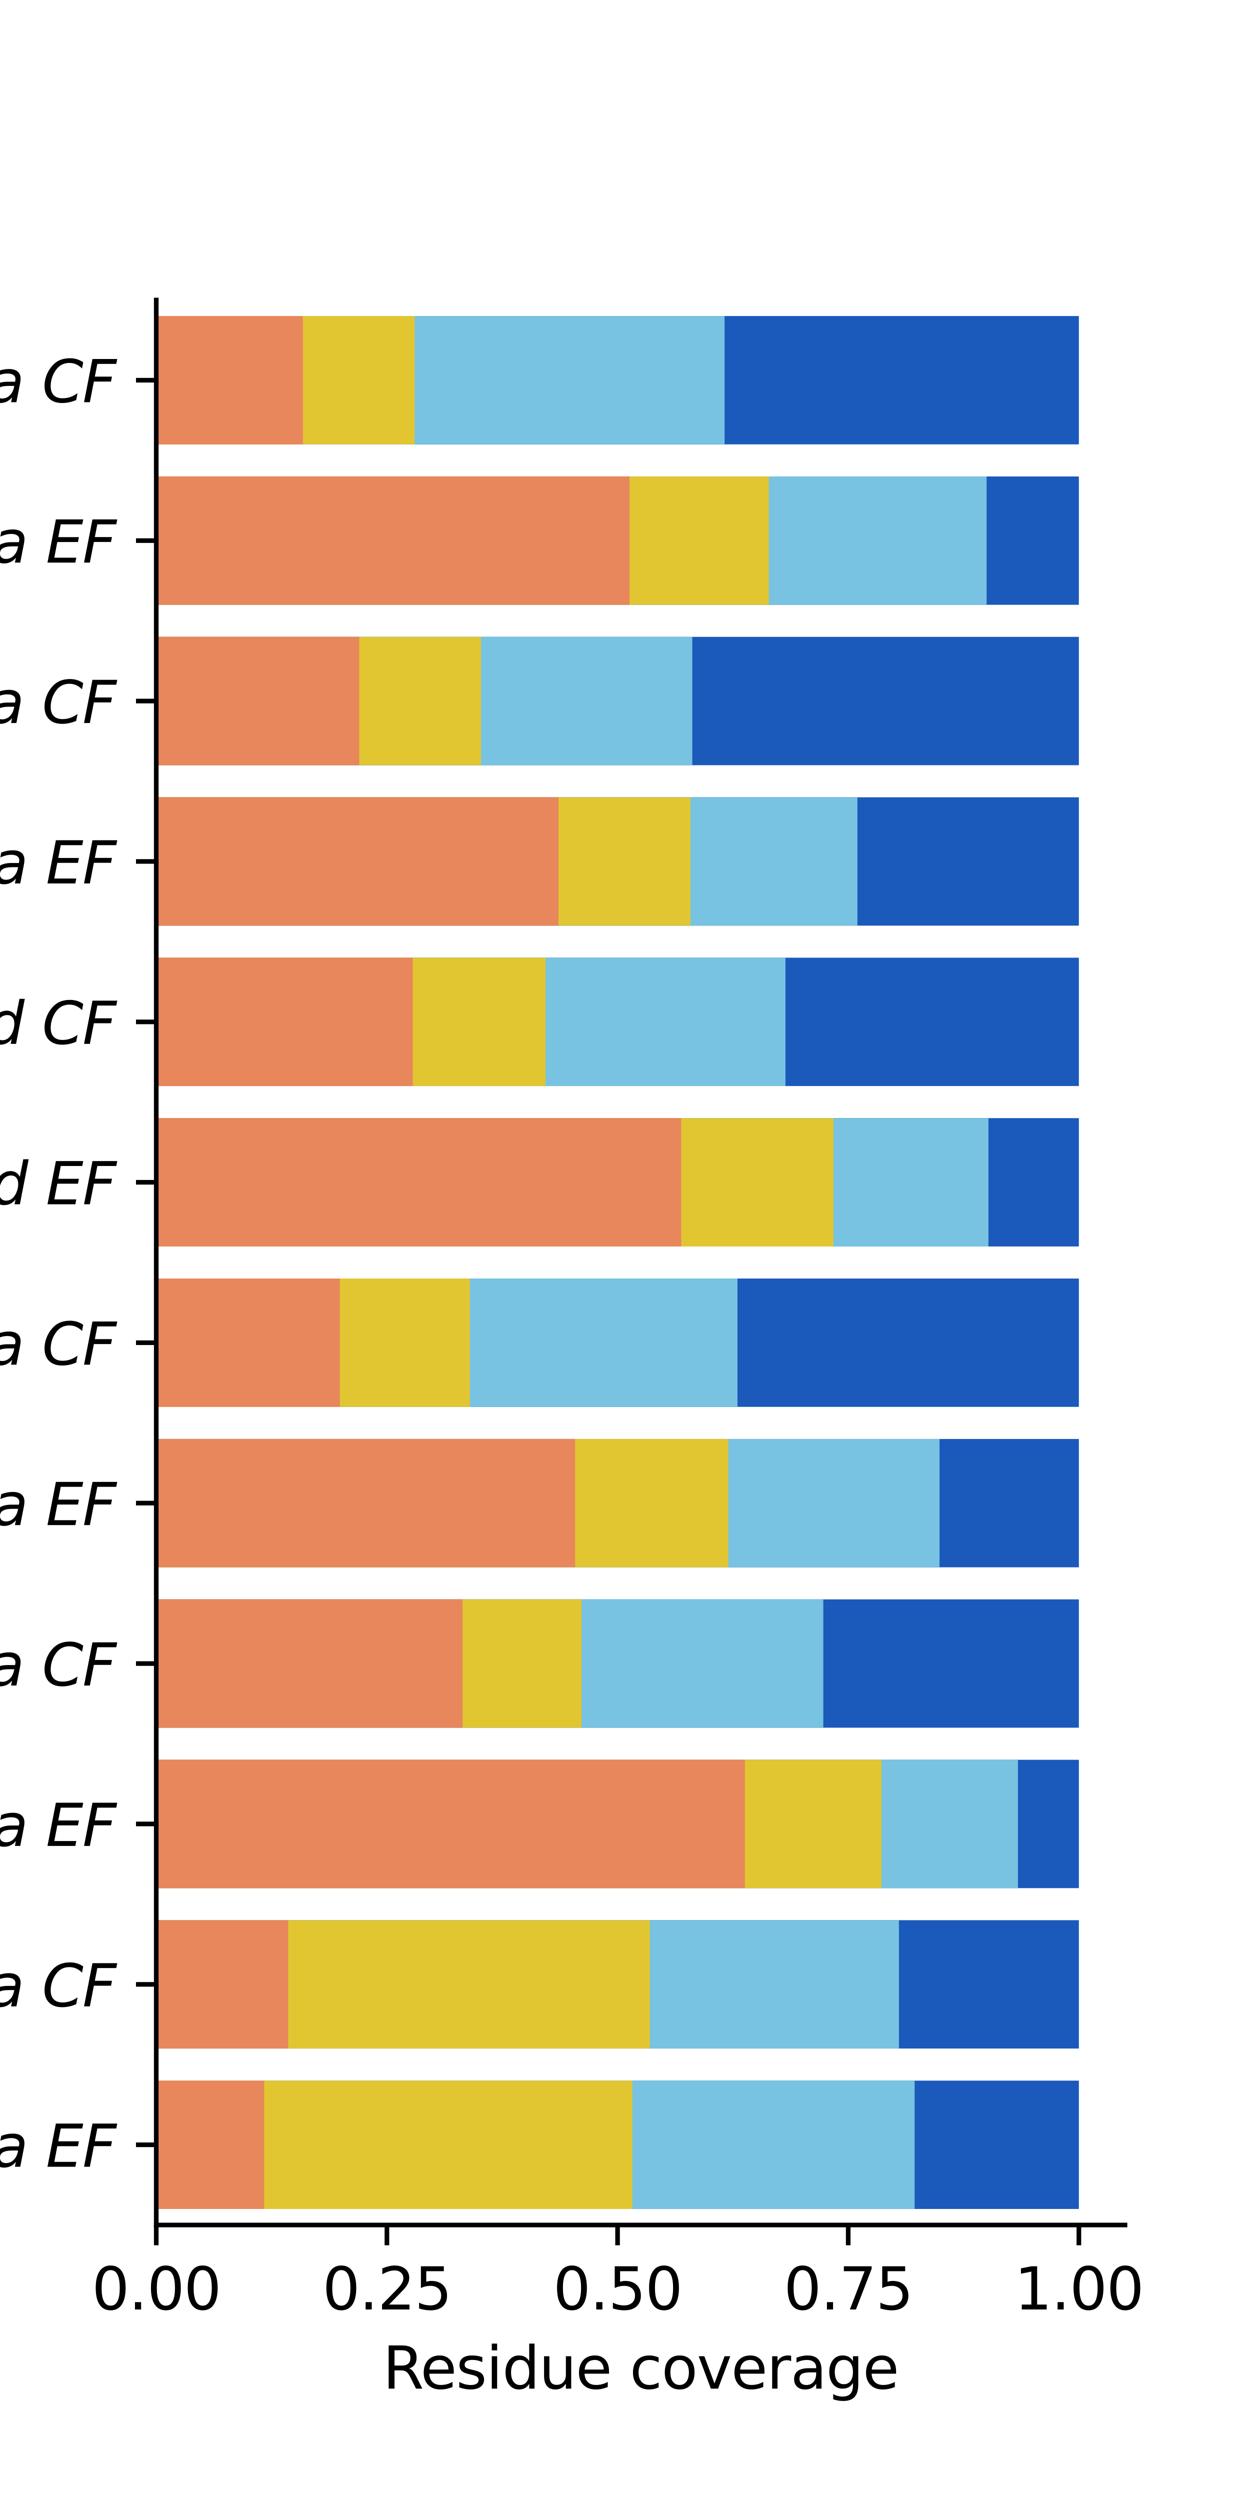 <?xml version="1.0" encoding="utf-8" standalone="no"?>
<!DOCTYPE svg PUBLIC "-//W3C//DTD SVG 1.1//EN"
  "http://www.w3.org/Graphics/SVG/1.1/DTD/svg11.dtd">
<svg xmlns:xlink="http://www.w3.org/1999/xlink" width="216pt" height="432pt" viewBox="0 0 216 432" xmlns="http://www.w3.org/2000/svg" version="1.1">
 <defs>
  <style type="text/css">*{stroke-linejoin: round; stroke-linecap: butt}</style>
 </defs>
 <g id="figure_1">
  <g id="patch_1">
   <path d="M 0 432 
L 216 432 
L 216 0 
L 0 0 
z
" style="fill: #ffffff"/>
  </g>
  <g id="axes_1">
   <g id="patch_2">
    <path d="M 27 384.48 
L 194.4 384.48 
L 194.4 51.84 
L 27 51.84 
z
" style="fill: #ffffff"/>
   </g>
   <g id="patch_3">
    <path d="M 27 54.612 
L 186.429 54.612 
L 186.429 76.788 
L 27 76.788 
z
" clip-path="url(#p4a8378ed11)" style="fill: #1b59bb"/>
   </g>
   <g id="patch_4">
    <path d="M 27 82.332 
L 186.429 82.332 
L 186.429 104.508 
L 27 104.508 
z
" clip-path="url(#p4a8378ed11)" style="fill: #1b59bb"/>
   </g>
   <g id="patch_5">
    <path d="M 27 110.052 
L 186.429 110.052 
L 186.429 132.228 
L 27 132.228 
z
" clip-path="url(#p4a8378ed11)" style="fill: #1b59bb"/>
   </g>
   <g id="patch_6">
    <path d="M 27 137.772 
L 186.429 137.772 
L 186.429 159.948 
L 27 159.948 
z
" clip-path="url(#p4a8378ed11)" style="fill: #1b59bb"/>
   </g>
   <g id="patch_7">
    <path d="M 27 165.492 
L 186.429 165.492 
L 186.429 187.668 
L 27 187.668 
z
" clip-path="url(#p4a8378ed11)" style="fill: #1b59bb"/>
   </g>
   <g id="patch_8">
    <path d="M 27 193.212 
L 186.429 193.212 
L 186.429 215.388 
L 27 215.388 
z
" clip-path="url(#p4a8378ed11)" style="fill: #1b59bb"/>
   </g>
   <g id="patch_9">
    <path d="M 27 220.932 
L 186.429 220.932 
L 186.429 243.108 
L 27 243.108 
z
" clip-path="url(#p4a8378ed11)" style="fill: #1b59bb"/>
   </g>
   <g id="patch_10">
    <path d="M 27 248.652 
L 186.429 248.652 
L 186.429 270.828 
L 27 270.828 
z
" clip-path="url(#p4a8378ed11)" style="fill: #1b59bb"/>
   </g>
   <g id="patch_11">
    <path d="M 27 276.372 
L 186.429 276.372 
L 186.429 298.548 
L 27 298.548 
z
" clip-path="url(#p4a8378ed11)" style="fill: #1b59bb"/>
   </g>
   <g id="patch_12">
    <path d="M 27 304.092 
L 186.429 304.092 
L 186.429 326.268 
L 27 326.268 
z
" clip-path="url(#p4a8378ed11)" style="fill: #1b59bb"/>
   </g>
   <g id="patch_13">
    <path d="M 27 331.812 
L 186.429 331.812 
L 186.429 353.988 
L 27 353.988 
z
" clip-path="url(#p4a8378ed11)" style="fill: #1b59bb"/>
   </g>
   <g id="patch_14">
    <path d="M 27 359.532 
L 186.429 359.532 
L 186.429 381.708 
L 27 381.708 
z
" clip-path="url(#p4a8378ed11)" style="fill: #1b59bb"/>
   </g>
   <g id="patch_15">
    <path d="M 27 54.612 
L 125.208 54.612 
L 125.208 76.788 
L 27 76.788 
z
" clip-path="url(#p4a8378ed11)" style="fill: #77c3e1"/>
   </g>
   <g id="patch_16">
    <path d="M 27 82.332 
L 170.486 82.332 
L 170.486 104.508 
L 27 104.508 
z
" clip-path="url(#p4a8378ed11)" style="fill: #77c3e1"/>
   </g>
   <g id="patch_17">
    <path d="M 27 110.052 
L 119.628 110.052 
L 119.628 132.228 
L 27 132.228 
z
" clip-path="url(#p4a8378ed11)" style="fill: #77c3e1"/>
   </g>
   <g id="patch_18">
    <path d="M 27 137.772 
L 148.166 137.772 
L 148.166 159.948 
L 27 159.948 
z
" clip-path="url(#p4a8378ed11)" style="fill: #77c3e1"/>
   </g>
   <g id="patch_19">
    <path d="M 27 165.492 
L 135.73 165.492 
L 135.73 187.668 
L 27 187.668 
z
" clip-path="url(#p4a8378ed11)" style="fill: #77c3e1"/>
   </g>
   <g id="patch_20">
    <path d="M 27 193.212 
L 170.805 193.212 
L 170.805 215.388 
L 27 215.388 
z
" clip-path="url(#p4a8378ed11)" style="fill: #77c3e1"/>
   </g>
   <g id="patch_21">
    <path d="M 27 220.932 
L 127.44 220.932 
L 127.44 243.108 
L 27 243.108 
z
" clip-path="url(#p4a8378ed11)" style="fill: #77c3e1"/>
   </g>
   <g id="patch_22">
    <path d="M 27 248.652 
L 162.355 248.652 
L 162.355 270.828 
L 27 270.828 
z
" clip-path="url(#p4a8378ed11)" style="fill: #77c3e1"/>
   </g>
   <g id="patch_23">
    <path d="M 27 276.372 
L 142.267 276.372 
L 142.267 298.548 
L 27 298.548 
z
" clip-path="url(#p4a8378ed11)" style="fill: #77c3e1"/>
   </g>
   <g id="patch_24">
    <path d="M 27 304.092 
L 175.906 304.092 
L 175.906 326.268 
L 27 326.268 
z
" clip-path="url(#p4a8378ed11)" style="fill: #77c3e1"/>
   </g>
   <g id="patch_25">
    <path d="M 27 331.812 
L 155.34 331.812 
L 155.34 353.988 
L 27 353.988 
z
" clip-path="url(#p4a8378ed11)" style="fill: #77c3e1"/>
   </g>
   <g id="patch_26">
    <path d="M 27 359.532 
L 158.05 359.532 
L 158.05 381.708 
L 27 381.708 
z
" clip-path="url(#p4a8378ed11)" style="fill: #77c3e1"/>
   </g>
   <g id="patch_27">
    <path d="M 27 54.612 
L 71.64 54.612 
L 71.64 76.788 
L 27 76.788 
z
" clip-path="url(#p4a8378ed11)" style="fill: #e1c631"/>
   </g>
   <g id="patch_28">
    <path d="M 27 82.332 
L 132.861 82.332 
L 132.861 104.508 
L 27 104.508 
z
" clip-path="url(#p4a8378ed11)" style="fill: #e1c631"/>
   </g>
   <g id="patch_29">
    <path d="M 27 110.052 
L 83.119 110.052 
L 83.119 132.228 
L 27 132.228 
z
" clip-path="url(#p4a8378ed11)" style="fill: #e1c631"/>
   </g>
   <g id="patch_30">
    <path d="M 27 137.772 
L 119.309 137.772 
L 119.309 159.948 
L 27 159.948 
z
" clip-path="url(#p4a8378ed11)" style="fill: #e1c631"/>
   </g>
   <g id="patch_31">
    <path d="M 27 165.492 
L 94.279 165.492 
L 94.279 187.668 
L 27 187.668 
z
" clip-path="url(#p4a8378ed11)" style="fill: #e1c631"/>
   </g>
   <g id="patch_32">
    <path d="M 27 193.212 
L 144.021 193.212 
L 144.021 215.388 
L 27 215.388 
z
" clip-path="url(#p4a8378ed11)" style="fill: #e1c631"/>
   </g>
   <g id="patch_33">
    <path d="M 27 220.932 
L 81.206 220.932 
L 81.206 243.108 
L 27 243.108 
z
" clip-path="url(#p4a8378ed11)" style="fill: #e1c631"/>
   </g>
   <g id="patch_34">
    <path d="M 27 248.652 
L 125.846 248.652 
L 125.846 270.828 
L 27 270.828 
z
" clip-path="url(#p4a8378ed11)" style="fill: #e1c631"/>
   </g>
   <g id="patch_35">
    <path d="M 27 276.372 
L 100.497 276.372 
L 100.497 298.548 
L 27 298.548 
z
" clip-path="url(#p4a8378ed11)" style="fill: #e1c631"/>
   </g>
   <g id="patch_36">
    <path d="M 27 304.092 
L 152.311 304.092 
L 152.311 326.268 
L 27 326.268 
z
" clip-path="url(#p4a8378ed11)" style="fill: #e1c631"/>
   </g>
   <g id="patch_37">
    <path d="M 27 331.812 
L 112.294 331.812 
L 112.294 353.988 
L 27 353.988 
z
" clip-path="url(#p4a8378ed11)" style="fill: #e1c631"/>
   </g>
   <g id="patch_38">
    <path d="M 27 359.532 
L 109.265 359.532 
L 109.265 381.708 
L 27 381.708 
z
" clip-path="url(#p4a8378ed11)" style="fill: #e1c631"/>
   </g>
   <g id="patch_39">
    <path d="M 27 54.612 
L 52.349 54.612 
L 52.349 76.788 
L 27 76.788 
z
" clip-path="url(#p4a8378ed11)" style="fill: #e8865c"/>
   </g>
   <g id="patch_40">
    <path d="M 27 82.332 
L 108.787 82.332 
L 108.787 104.508 
L 27 104.508 
z
" clip-path="url(#p4a8378ed11)" style="fill: #e8865c"/>
   </g>
   <g id="patch_41">
    <path d="M 27 110.052 
L 62.074 110.052 
L 62.074 132.228 
L 27 132.228 
z
" clip-path="url(#p4a8378ed11)" style="fill: #e8865c"/>
   </g>
   <g id="patch_42">
    <path d="M 27 137.772 
L 96.511 137.772 
L 96.511 159.948 
L 27 159.948 
z
" clip-path="url(#p4a8378ed11)" style="fill: #e8865c"/>
   </g>
   <g id="patch_43">
    <path d="M 27 165.492 
L 71.321 165.492 
L 71.321 187.668 
L 27 187.668 
z
" clip-path="url(#p4a8378ed11)" style="fill: #e8865c"/>
   </g>
   <g id="patch_44">
    <path d="M 27 193.212 
L 117.715 193.212 
L 117.715 215.388 
L 27 215.388 
z
" clip-path="url(#p4a8378ed11)" style="fill: #e8865c"/>
   </g>
   <g id="patch_45">
    <path d="M 27 220.932 
L 58.726 220.932 
L 58.726 243.108 
L 27 243.108 
z
" clip-path="url(#p4a8378ed11)" style="fill: #e8865c"/>
   </g>
   <g id="patch_46">
    <path d="M 27 248.652 
L 99.381 248.652 
L 99.381 270.828 
L 27 270.828 
z
" clip-path="url(#p4a8378ed11)" style="fill: #e8865c"/>
   </g>
   <g id="patch_47">
    <path d="M 27 276.372 
L 79.93 276.372 
L 79.93 298.548 
L 27 298.548 
z
" clip-path="url(#p4a8378ed11)" style="fill: #e8865c"/>
   </g>
   <g id="patch_48">
    <path d="M 27 304.092 
L 128.715 304.092 
L 128.715 326.268 
L 27 326.268 
z
" clip-path="url(#p4a8378ed11)" style="fill: #e8865c"/>
   </g>
   <g id="patch_49">
    <path d="M 27 331.812 
L 49.798 331.812 
L 49.798 353.988 
L 27 353.988 
z
" clip-path="url(#p4a8378ed11)" style="fill: #e8865c"/>
   </g>
   <g id="patch_50">
    <path d="M 27 359.532 
L 45.653 359.532 
L 45.653 381.708 
L 27 381.708 
z
" clip-path="url(#p4a8378ed11)" style="fill: #e8865c"/>
   </g>
   <g id="matplotlib.axis_1">
    <g id="xtick_1">
     <g id="line2d_1">
      <defs>
       <path id="m047aa6802b" d="M 0 0 
L 0 3.5 
" style="stroke: #000000; stroke-width: 0.8"/>
      </defs>
      <g>
       <use xlink:href="#m047aa6802b" x="27" y="384.48" style="stroke: #000000; stroke-width: 0.8"/>
      </g>
     </g>
     <g id="text_1">
      <!-- 0.00 -->
      <g transform="translate(15.867 399.078) scale(0.1 -0.1)">
       <defs>
        <path id="DejaVuSans-30" d="M 2034 4250 
Q 1547 4250 1301 3770 
Q 1056 3291 1056 2328 
Q 1056 1369 1301 889 
Q 1547 409 2034 409 
Q 2525 409 2770 889 
Q 3016 1369 3016 2328 
Q 3016 3291 2770 3770 
Q 2525 4250 2034 4250 
z
M 2034 4750 
Q 2819 4750 3233 4129 
Q 3647 3509 3647 2328 
Q 3647 1150 3233 529 
Q 2819 -91 2034 -91 
Q 1250 -91 836 529 
Q 422 1150 422 2328 
Q 422 3509 836 4129 
Q 1250 4750 2034 4750 
z
" transform="scale(0.016)"/>
        <path id="DejaVuSans-2e" d="M 684 794 
L 1344 794 
L 1344 0 
L 684 0 
L 684 794 
z
" transform="scale(0.016)"/>
       </defs>
       <use xlink:href="#DejaVuSans-30"/>
       <use xlink:href="#DejaVuSans-2e" x="63.623"/>
       <use xlink:href="#DejaVuSans-30" x="95.41"/>
       <use xlink:href="#DejaVuSans-30" x="159.033"/>
      </g>
     </g>
    </g>
    <g id="xtick_2">
     <g id="line2d_2">
      <g>
       <use xlink:href="#m047aa6802b" x="66.857" y="384.48" style="stroke: #000000; stroke-width: 0.8"/>
      </g>
     </g>
     <g id="text_2">
      <!-- 0.25 -->
      <g transform="translate(55.724 399.078) scale(0.1 -0.1)">
       <defs>
        <path id="DejaVuSans-32" d="M 1228 531 
L 3431 531 
L 3431 0 
L 469 0 
L 469 531 
Q 828 903 1448 1529 
Q 2069 2156 2228 2338 
Q 2531 2678 2651 2914 
Q 2772 3150 2772 3378 
Q 2772 3750 2511 3984 
Q 2250 4219 1831 4219 
Q 1534 4219 1204 4116 
Q 875 4013 500 3803 
L 500 4441 
Q 881 4594 1212 4672 
Q 1544 4750 1819 4750 
Q 2544 4750 2975 4387 
Q 3406 4025 3406 3419 
Q 3406 3131 3298 2873 
Q 3191 2616 2906 2266 
Q 2828 2175 2409 1742 
Q 1991 1309 1228 531 
z
" transform="scale(0.016)"/>
        <path id="DejaVuSans-35" d="M 691 4666 
L 3169 4666 
L 3169 4134 
L 1269 4134 
L 1269 2991 
Q 1406 3038 1543 3061 
Q 1681 3084 1819 3084 
Q 2600 3084 3056 2656 
Q 3513 2228 3513 1497 
Q 3513 744 3044 326 
Q 2575 -91 1722 -91 
Q 1428 -91 1123 -41 
Q 819 9 494 109 
L 494 744 
Q 775 591 1075 516 
Q 1375 441 1709 441 
Q 2250 441 2565 725 
Q 2881 1009 2881 1497 
Q 2881 1984 2565 2268 
Q 2250 2553 1709 2553 
Q 1456 2553 1204 2497 
Q 953 2441 691 2322 
L 691 4666 
z
" transform="scale(0.016)"/>
       </defs>
       <use xlink:href="#DejaVuSans-30"/>
       <use xlink:href="#DejaVuSans-2e" x="63.623"/>
       <use xlink:href="#DejaVuSans-32" x="95.41"/>
       <use xlink:href="#DejaVuSans-35" x="159.033"/>
      </g>
     </g>
    </g>
    <g id="xtick_3">
     <g id="line2d_3">
      <g>
       <use xlink:href="#m047aa6802b" x="106.714" y="384.48" style="stroke: #000000; stroke-width: 0.8"/>
      </g>
     </g>
     <g id="text_3">
      <!-- 0.50 -->
      <g transform="translate(95.581 399.078) scale(0.1 -0.1)">
       <use xlink:href="#DejaVuSans-30"/>
       <use xlink:href="#DejaVuSans-2e" x="63.623"/>
       <use xlink:href="#DejaVuSans-35" x="95.41"/>
       <use xlink:href="#DejaVuSans-30" x="159.033"/>
      </g>
     </g>
    </g>
    <g id="xtick_4">
     <g id="line2d_4">
      <g>
       <use xlink:href="#m047aa6802b" x="146.571" y="384.48" style="stroke: #000000; stroke-width: 0.8"/>
      </g>
     </g>
     <g id="text_4">
      <!-- 0.75 -->
      <g transform="translate(135.439 399.078) scale(0.1 -0.1)">
       <defs>
        <path id="DejaVuSans-37" d="M 525 4666 
L 3525 4666 
L 3525 4397 
L 1831 0 
L 1172 0 
L 2766 4134 
L 525 4134 
L 525 4666 
z
" transform="scale(0.016)"/>
       </defs>
       <use xlink:href="#DejaVuSans-30"/>
       <use xlink:href="#DejaVuSans-2e" x="63.623"/>
       <use xlink:href="#DejaVuSans-37" x="95.41"/>
       <use xlink:href="#DejaVuSans-35" x="159.033"/>
      </g>
     </g>
    </g>
    <g id="xtick_5">
     <g id="line2d_5">
      <g>
       <use xlink:href="#m047aa6802b" x="186.429" y="384.48" style="stroke: #000000; stroke-width: 0.8"/>
      </g>
     </g>
     <g id="text_5">
      <!-- 1.00 -->
      <g transform="translate(175.296 399.078) scale(0.1 -0.1)">
       <defs>
        <path id="DejaVuSans-31" d="M 794 531 
L 1825 531 
L 1825 4091 
L 703 3866 
L 703 4441 
L 1819 4666 
L 2450 4666 
L 2450 531 
L 3481 531 
L 3481 0 
L 794 0 
L 794 531 
z
" transform="scale(0.016)"/>
       </defs>
       <use xlink:href="#DejaVuSans-31"/>
       <use xlink:href="#DejaVuSans-2e" x="63.623"/>
       <use xlink:href="#DejaVuSans-30" x="95.41"/>
       <use xlink:href="#DejaVuSans-30" x="159.033"/>
      </g>
     </g>
    </g>
    <g id="text_6">
     <!-- Residue coverage -->
     <g transform="translate(66.157 412.757) scale(0.1 -0.1)">
      <defs>
       <path id="DejaVuSans-52" d="M 2841 2188 
Q 3044 2119 3236 1894 
Q 3428 1669 3622 1275 
L 4263 0 
L 3584 0 
L 2988 1197 
Q 2756 1666 2539 1819 
Q 2322 1972 1947 1972 
L 1259 1972 
L 1259 0 
L 628 0 
L 628 4666 
L 2053 4666 
Q 2853 4666 3247 4331 
Q 3641 3997 3641 3322 
Q 3641 2881 3436 2590 
Q 3231 2300 2841 2188 
z
M 1259 4147 
L 1259 2491 
L 2053 2491 
Q 2509 2491 2742 2702 
Q 2975 2913 2975 3322 
Q 2975 3731 2742 3939 
Q 2509 4147 2053 4147 
L 1259 4147 
z
" transform="scale(0.016)"/>
       <path id="DejaVuSans-65" d="M 3597 1894 
L 3597 1613 
L 953 1613 
Q 991 1019 1311 708 
Q 1631 397 2203 397 
Q 2534 397 2845 478 
Q 3156 559 3463 722 
L 3463 178 
Q 3153 47 2828 -22 
Q 2503 -91 2169 -91 
Q 1331 -91 842 396 
Q 353 884 353 1716 
Q 353 2575 817 3079 
Q 1281 3584 2069 3584 
Q 2775 3584 3186 3129 
Q 3597 2675 3597 1894 
z
M 3022 2063 
Q 3016 2534 2758 2815 
Q 2500 3097 2075 3097 
Q 1594 3097 1305 2825 
Q 1016 2553 972 2059 
L 3022 2063 
z
" transform="scale(0.016)"/>
       <path id="DejaVuSans-73" d="M 2834 3397 
L 2834 2853 
Q 2591 2978 2328 3040 
Q 2066 3103 1784 3103 
Q 1356 3103 1142 2972 
Q 928 2841 928 2578 
Q 928 2378 1081 2264 
Q 1234 2150 1697 2047 
L 1894 2003 
Q 2506 1872 2764 1633 
Q 3022 1394 3022 966 
Q 3022 478 2636 193 
Q 2250 -91 1575 -91 
Q 1294 -91 989 -36 
Q 684 19 347 128 
L 347 722 
Q 666 556 975 473 
Q 1284 391 1588 391 
Q 1994 391 2212 530 
Q 2431 669 2431 922 
Q 2431 1156 2273 1281 
Q 2116 1406 1581 1522 
L 1381 1569 
Q 847 1681 609 1914 
Q 372 2147 372 2553 
Q 372 3047 722 3315 
Q 1072 3584 1716 3584 
Q 2034 3584 2315 3537 
Q 2597 3491 2834 3397 
z
" transform="scale(0.016)"/>
       <path id="DejaVuSans-69" d="M 603 3500 
L 1178 3500 
L 1178 0 
L 603 0 
L 603 3500 
z
M 603 4863 
L 1178 4863 
L 1178 4134 
L 603 4134 
L 603 4863 
z
" transform="scale(0.016)"/>
       <path id="DejaVuSans-64" d="M 2906 2969 
L 2906 4863 
L 3481 4863 
L 3481 0 
L 2906 0 
L 2906 525 
Q 2725 213 2448 61 
Q 2172 -91 1784 -91 
Q 1150 -91 751 415 
Q 353 922 353 1747 
Q 353 2572 751 3078 
Q 1150 3584 1784 3584 
Q 2172 3584 2448 3432 
Q 2725 3281 2906 2969 
z
M 947 1747 
Q 947 1113 1208 752 
Q 1469 391 1925 391 
Q 2381 391 2643 752 
Q 2906 1113 2906 1747 
Q 2906 2381 2643 2742 
Q 2381 3103 1925 3103 
Q 1469 3103 1208 2742 
Q 947 2381 947 1747 
z
" transform="scale(0.016)"/>
       <path id="DejaVuSans-75" d="M 544 1381 
L 544 3500 
L 1119 3500 
L 1119 1403 
Q 1119 906 1312 657 
Q 1506 409 1894 409 
Q 2359 409 2629 706 
Q 2900 1003 2900 1516 
L 2900 3500 
L 3475 3500 
L 3475 0 
L 2900 0 
L 2900 538 
Q 2691 219 2414 64 
Q 2138 -91 1772 -91 
Q 1169 -91 856 284 
Q 544 659 544 1381 
z
M 1991 3584 
L 1991 3584 
z
" transform="scale(0.016)"/>
       <path id="DejaVuSans-20" transform="scale(0.016)"/>
       <path id="DejaVuSans-63" d="M 3122 3366 
L 3122 2828 
Q 2878 2963 2633 3030 
Q 2388 3097 2138 3097 
Q 1578 3097 1268 2742 
Q 959 2388 959 1747 
Q 959 1106 1268 751 
Q 1578 397 2138 397 
Q 2388 397 2633 464 
Q 2878 531 3122 666 
L 3122 134 
Q 2881 22 2623 -34 
Q 2366 -91 2075 -91 
Q 1284 -91 818 406 
Q 353 903 353 1747 
Q 353 2603 823 3093 
Q 1294 3584 2113 3584 
Q 2378 3584 2631 3529 
Q 2884 3475 3122 3366 
z
" transform="scale(0.016)"/>
       <path id="DejaVuSans-6f" d="M 1959 3097 
Q 1497 3097 1228 2736 
Q 959 2375 959 1747 
Q 959 1119 1226 758 
Q 1494 397 1959 397 
Q 2419 397 2687 759 
Q 2956 1122 2956 1747 
Q 2956 2369 2687 2733 
Q 2419 3097 1959 3097 
z
M 1959 3584 
Q 2709 3584 3137 3096 
Q 3566 2609 3566 1747 
Q 3566 888 3137 398 
Q 2709 -91 1959 -91 
Q 1206 -91 779 398 
Q 353 888 353 1747 
Q 353 2609 779 3096 
Q 1206 3584 1959 3584 
z
" transform="scale(0.016)"/>
       <path id="DejaVuSans-76" d="M 191 3500 
L 800 3500 
L 1894 563 
L 2988 3500 
L 3597 3500 
L 2284 0 
L 1503 0 
L 191 3500 
z
" transform="scale(0.016)"/>
       <path id="DejaVuSans-72" d="M 2631 2963 
Q 2534 3019 2420 3045 
Q 2306 3072 2169 3072 
Q 1681 3072 1420 2755 
Q 1159 2438 1159 1844 
L 1159 0 
L 581 0 
L 581 3500 
L 1159 3500 
L 1159 2956 
Q 1341 3275 1631 3429 
Q 1922 3584 2338 3584 
Q 2397 3584 2469 3576 
Q 2541 3569 2628 3553 
L 2631 2963 
z
" transform="scale(0.016)"/>
       <path id="DejaVuSans-61" d="M 2194 1759 
Q 1497 1759 1228 1600 
Q 959 1441 959 1056 
Q 959 750 1161 570 
Q 1363 391 1709 391 
Q 2188 391 2477 730 
Q 2766 1069 2766 1631 
L 2766 1759 
L 2194 1759 
z
M 3341 1997 
L 3341 0 
L 2766 0 
L 2766 531 
Q 2569 213 2275 61 
Q 1981 -91 1556 -91 
Q 1019 -91 701 211 
Q 384 513 384 1019 
Q 384 1609 779 1909 
Q 1175 2209 1959 2209 
L 2766 2209 
L 2766 2266 
Q 2766 2663 2505 2880 
Q 2244 3097 1772 3097 
Q 1472 3097 1187 3025 
Q 903 2953 641 2809 
L 641 3341 
Q 956 3463 1253 3523 
Q 1550 3584 1831 3584 
Q 2591 3584 2966 3190 
Q 3341 2797 3341 1997 
z
" transform="scale(0.016)"/>
       <path id="DejaVuSans-67" d="M 2906 1791 
Q 2906 2416 2648 2759 
Q 2391 3103 1925 3103 
Q 1463 3103 1205 2759 
Q 947 2416 947 1791 
Q 947 1169 1205 825 
Q 1463 481 1925 481 
Q 2391 481 2648 825 
Q 2906 1169 2906 1791 
z
M 3481 434 
Q 3481 -459 3084 -895 
Q 2688 -1331 1869 -1331 
Q 1566 -1331 1297 -1286 
Q 1028 -1241 775 -1147 
L 775 -588 
Q 1028 -725 1275 -790 
Q 1522 -856 1778 -856 
Q 2344 -856 2625 -561 
Q 2906 -266 2906 331 
L 2906 616 
Q 2728 306 2450 153 
Q 2172 0 1784 0 
Q 1141 0 747 490 
Q 353 981 353 1791 
Q 353 2603 747 3093 
Q 1141 3584 1784 3584 
Q 2172 3584 2450 3431 
Q 2728 3278 2906 2969 
L 2906 3500 
L 3481 3500 
L 3481 434 
z
" transform="scale(0.016)"/>
      </defs>
      <use xlink:href="#DejaVuSans-52"/>
      <use xlink:href="#DejaVuSans-65" x="64.982"/>
      <use xlink:href="#DejaVuSans-73" x="126.506"/>
      <use xlink:href="#DejaVuSans-69" x="178.605"/>
      <use xlink:href="#DejaVuSans-64" x="206.389"/>
      <use xlink:href="#DejaVuSans-75" x="269.865"/>
      <use xlink:href="#DejaVuSans-65" x="333.244"/>
      <use xlink:href="#DejaVuSans-20" x="394.768"/>
      <use xlink:href="#DejaVuSans-63" x="426.555"/>
      <use xlink:href="#DejaVuSans-6f" x="481.535"/>
      <use xlink:href="#DejaVuSans-76" x="542.717"/>
      <use xlink:href="#DejaVuSans-65" x="601.896"/>
      <use xlink:href="#DejaVuSans-72" x="663.42"/>
      <use xlink:href="#DejaVuSans-61" x="704.533"/>
      <use xlink:href="#DejaVuSans-67" x="765.812"/>
      <use xlink:href="#DejaVuSans-65" x="829.289"/>
     </g>
    </g>
   </g>
   <g id="matplotlib.axis_2">
    <g id="ytick_1">
     <g id="line2d_6">
      <defs>
       <path id="mb4b91565cb" d="M 0 0 
L -3.5 0 
" style="stroke: #000000; stroke-width: 0.8"/>
      </defs>
      <g>
       <use xlink:href="#mb4b91565cb" x="27" y="65.7" style="stroke: #000000; stroke-width: 0.8"/>
      </g>
     </g>
     <g id="text_7">
      <!-- Riboviria CF -->
      <g transform="translate(-39.82 69.499) scale(0.1 -0.1)">
       <defs>
        <path id="DejaVuSans-Oblique-52" d="M 1613 4147 
L 1294 2491 
L 2106 2491 
Q 2584 2491 2879 2755 
Q 3175 3019 3175 3444 
Q 3175 3784 2976 3965 
Q 2778 4147 2406 4147 
L 1613 4147 
z
M 2772 2241 
Q 2972 2194 3105 2009 
Q 3238 1825 3413 1275 
L 3809 0 
L 3144 0 
L 2778 1197 
Q 2638 1659 2453 1815 
Q 2269 1972 1888 1972 
L 1191 1972 
L 806 0 
L 172 0 
L 1081 4666 
L 2503 4666 
Q 3150 4666 3495 4373 
Q 3841 4081 3841 3531 
Q 3841 3044 3547 2687 
Q 3253 2331 2772 2241 
z
" transform="scale(0.016)"/>
        <path id="DejaVuSans-Oblique-69" d="M 1172 4863 
L 1747 4863 
L 1606 4134 
L 1031 4134 
L 1172 4863 
z
M 909 3500 
L 1484 3500 
L 800 0 
L 225 0 
L 909 3500 
z
" transform="scale(0.016)"/>
        <path id="DejaVuSans-Oblique-62" d="M 3169 2138 
Q 3169 2591 2961 2847 
Q 2753 3103 2388 3103 
Q 2122 3103 1889 2973 
Q 1656 2844 1484 2597 
Q 1303 2338 1198 1995 
Q 1094 1653 1094 1313 
Q 1094 881 1298 636 
Q 1503 391 1863 391 
Q 2134 391 2365 517 
Q 2597 644 2772 891 
Q 2950 1147 3059 1487 
Q 3169 1828 3169 2138 
z
M 1381 2969 
Q 1594 3256 1914 3420 
Q 2234 3584 2584 3584 
Q 3122 3584 3439 3221 
Q 3756 2859 3756 2241 
Q 3756 1734 3570 1259 
Q 3384 784 3041 416 
Q 2816 172 2522 40 
Q 2228 -91 1906 -91 
Q 1566 -91 1316 65 
Q 1066 222 909 531 
L 806 0 
L 231 0 
L 1178 4863 
L 1753 4863 
L 1381 2969 
z
" transform="scale(0.016)"/>
        <path id="DejaVuSans-Oblique-6f" d="M 1625 -91 
Q 1009 -91 651 289 
Q 294 669 294 1325 
Q 294 1706 417 2101 
Q 541 2497 738 2766 
Q 1047 3184 1428 3384 
Q 1809 3584 2291 3584 
Q 2888 3584 3255 3212 
Q 3622 2841 3622 2241 
Q 3622 1825 3500 1412 
Q 3378 1000 3181 728 
Q 2875 309 2494 109 
Q 2113 -91 1625 -91 
z
M 891 1344 
Q 891 869 1089 633 
Q 1288 397 1691 397 
Q 2269 397 2648 901 
Q 3028 1406 3028 2181 
Q 3028 2634 2825 2865 
Q 2622 3097 2228 3097 
Q 1903 3097 1650 2945 
Q 1397 2794 1197 2484 
Q 1050 2253 970 1956 
Q 891 1659 891 1344 
z
" transform="scale(0.016)"/>
        <path id="DejaVuSans-Oblique-76" d="M 459 3500 
L 1069 3500 
L 1581 525 
L 3256 3500 
L 3866 3500 
L 1875 0 
L 1100 0 
L 459 3500 
z
" transform="scale(0.016)"/>
        <path id="DejaVuSans-Oblique-72" d="M 2853 2969 
Q 2766 3016 2653 3041 
Q 2541 3066 2413 3066 
Q 1953 3066 1609 2717 
Q 1266 2369 1153 1784 
L 800 0 
L 225 0 
L 909 3500 
L 1484 3500 
L 1375 2956 
Q 1603 3259 1920 3421 
Q 2238 3584 2597 3584 
Q 2691 3584 2781 3573 
Q 2872 3563 2963 3538 
L 2853 2969 
z
" transform="scale(0.016)"/>
        <path id="DejaVuSans-Oblique-61" d="M 3438 1997 
L 3047 0 
L 2472 0 
L 2578 531 
Q 2325 219 2001 64 
Q 1678 -91 1281 -91 
Q 834 -91 548 182 
Q 263 456 263 884 
Q 263 1497 752 1853 
Q 1241 2209 2100 2209 
L 2900 2209 
L 2931 2363 
Q 2938 2388 2941 2417 
Q 2944 2447 2944 2509 
Q 2944 2788 2717 2942 
Q 2491 3097 2081 3097 
Q 1800 3097 1504 3025 
Q 1209 2953 897 2809 
L 997 3341 
Q 1322 3463 1633 3523 
Q 1944 3584 2234 3584 
Q 2853 3584 3176 3315 
Q 3500 3047 3500 2534 
Q 3500 2431 3484 2292 
Q 3469 2153 3438 1997 
z
M 2816 1759 
L 2241 1759 
Q 1534 1759 1195 1570 
Q 856 1381 856 984 
Q 856 709 1029 553 
Q 1203 397 1509 397 
Q 1978 397 2328 733 
Q 2678 1069 2791 1631 
L 2816 1759 
z
" transform="scale(0.016)"/>
        <path id="DejaVuSans-Oblique-20" transform="scale(0.016)"/>
        <path id="DejaVuSans-Oblique-43" d="M 4447 4306 
L 4319 3641 
Q 4019 3944 3683 4091 
Q 3347 4238 2956 4238 
Q 2422 4238 2017 3981 
Q 1613 3725 1319 3200 
Q 1131 2863 1032 2486 
Q 934 2109 934 1728 
Q 934 1091 1264 756 
Q 1594 422 2222 422 
Q 2656 422 3056 561 
Q 3456 700 3834 978 
L 3688 231 
Q 3316 72 2936 -9 
Q 2556 -91 2175 -91 
Q 1278 -91 773 396 
Q 269 884 269 1753 
Q 269 2309 461 2846 
Q 653 3384 1013 3828 
Q 1394 4300 1883 4525 
Q 2372 4750 3022 4750 
Q 3422 4750 3780 4639 
Q 4138 4528 4447 4306 
z
" transform="scale(0.016)"/>
        <path id="DejaVuSans-Oblique-46" d="M 1081 4666 
L 3756 4666 
L 3653 4134 
L 1606 4134 
L 1338 2759 
L 3188 2759 
L 3084 2228 
L 1234 2228 
L 800 0 
L 172 0 
L 1081 4666 
z
" transform="scale(0.016)"/>
       </defs>
       <use xlink:href="#DejaVuSans-Oblique-52"/>
       <use xlink:href="#DejaVuSans-Oblique-69" x="69.482"/>
       <use xlink:href="#DejaVuSans-Oblique-62" x="97.266"/>
       <use xlink:href="#DejaVuSans-Oblique-6f" x="160.742"/>
       <use xlink:href="#DejaVuSans-Oblique-76" x="221.924"/>
       <use xlink:href="#DejaVuSans-Oblique-69" x="281.104"/>
       <use xlink:href="#DejaVuSans-Oblique-72" x="308.887"/>
       <use xlink:href="#DejaVuSans-Oblique-69" x="350"/>
       <use xlink:href="#DejaVuSans-Oblique-61" x="377.783"/>
       <use xlink:href="#DejaVuSans-Oblique-20" x="439.062"/>
       <use xlink:href="#DejaVuSans-Oblique-43" x="470.85"/>
       <use xlink:href="#DejaVuSans-Oblique-46" x="540.674"/>
      </g>
     </g>
    </g>
    <g id="ytick_2">
     <g id="line2d_7">
      <g>
       <use xlink:href="#mb4b91565cb" x="27" y="93.42" style="stroke: #000000; stroke-width: 0.8"/>
      </g>
     </g>
     <g id="text_8">
      <!-- Riboviria EF -->
      <g transform="translate(-39.156 97.219) scale(0.1 -0.1)">
       <defs>
        <path id="DejaVuSans-Oblique-45" d="M 1081 4666 
L 4031 4666 
L 3928 4134 
L 1606 4134 
L 1338 2753 
L 3566 2753 
L 3463 2222 
L 1234 2222 
L 909 531 
L 3284 531 
L 3181 0 
L 172 0 
L 1081 4666 
z
" transform="scale(0.016)"/>
       </defs>
       <use xlink:href="#DejaVuSans-Oblique-52"/>
       <use xlink:href="#DejaVuSans-Oblique-69" x="69.482"/>
       <use xlink:href="#DejaVuSans-Oblique-62" x="97.266"/>
       <use xlink:href="#DejaVuSans-Oblique-6f" x="160.742"/>
       <use xlink:href="#DejaVuSans-Oblique-76" x="221.924"/>
       <use xlink:href="#DejaVuSans-Oblique-69" x="281.104"/>
       <use xlink:href="#DejaVuSans-Oblique-72" x="308.887"/>
       <use xlink:href="#DejaVuSans-Oblique-69" x="350"/>
       <use xlink:href="#DejaVuSans-Oblique-61" x="377.783"/>
       <use xlink:href="#DejaVuSans-Oblique-20" x="439.062"/>
       <use xlink:href="#DejaVuSans-Oblique-45" x="470.85"/>
       <use xlink:href="#DejaVuSans-Oblique-46" x="534.033"/>
      </g>
     </g>
    </g>
    <g id="ytick_3">
     <g id="line2d_8">
      <g>
       <use xlink:href="#mb4b91565cb" x="27" y="121.14" style="stroke: #000000; stroke-width: 0.8"/>
      </g>
     </g>
     <g id="text_9">
      <!-- Monodnaviria CF -->
      <g transform="translate(-63.644 124.939) scale(0.1 -0.1)">
       <defs>
        <path id="DejaVuSans-Oblique-4d" d="M 1081 4666 
L 2028 4666 
L 2572 1522 
L 4378 4666 
L 5350 4666 
L 4441 0 
L 3828 0 
L 4622 4091 
L 2791 897 
L 2175 897 
L 1581 4103 
L 788 0 
L 172 0 
L 1081 4666 
z
" transform="scale(0.016)"/>
        <path id="DejaVuSans-Oblique-6e" d="M 3566 2113 
L 3156 0 
L 2578 0 
L 2988 2091 
Q 3016 2238 3031 2350 
Q 3047 2463 3047 2528 
Q 3047 2791 2881 2937 
Q 2716 3084 2419 3084 
Q 1956 3084 1622 2776 
Q 1288 2469 1184 1941 
L 800 0 
L 225 0 
L 903 3500 
L 1478 3500 
L 1363 2950 
Q 1603 3253 1940 3418 
Q 2278 3584 2650 3584 
Q 3113 3584 3367 3334 
Q 3622 3084 3622 2631 
Q 3622 2519 3608 2391 
Q 3594 2263 3566 2113 
z
" transform="scale(0.016)"/>
        <path id="DejaVuSans-Oblique-64" d="M 2675 525 
Q 2444 222 2128 65 
Q 1813 -91 1428 -91 
Q 903 -91 598 267 
Q 294 625 294 1247 
Q 294 1766 478 2236 
Q 663 2706 1013 3078 
Q 1244 3325 1534 3454 
Q 1825 3584 2144 3584 
Q 2481 3584 2739 3421 
Q 2997 3259 3138 2956 
L 3513 4863 
L 4091 4863 
L 3144 0 
L 2566 0 
L 2675 525 
z
M 891 1350 
Q 891 897 1095 644 
Q 1300 391 1663 391 
Q 1931 391 2161 520 
Q 2391 650 2566 903 
Q 2750 1166 2856 1509 
Q 2963 1853 2963 2188 
Q 2963 2622 2758 2865 
Q 2553 3109 2194 3109 
Q 1922 3109 1687 2981 
Q 1453 2853 1288 2613 
Q 1106 2353 998 2009 
Q 891 1666 891 1350 
z
" transform="scale(0.016)"/>
       </defs>
       <use xlink:href="#DejaVuSans-Oblique-4d"/>
       <use xlink:href="#DejaVuSans-Oblique-6f" x="86.279"/>
       <use xlink:href="#DejaVuSans-Oblique-6e" x="147.461"/>
       <use xlink:href="#DejaVuSans-Oblique-6f" x="210.84"/>
       <use xlink:href="#DejaVuSans-Oblique-64" x="272.021"/>
       <use xlink:href="#DejaVuSans-Oblique-6e" x="335.498"/>
       <use xlink:href="#DejaVuSans-Oblique-61" x="398.877"/>
       <use xlink:href="#DejaVuSans-Oblique-76" x="460.156"/>
       <use xlink:href="#DejaVuSans-Oblique-69" x="519.336"/>
       <use xlink:href="#DejaVuSans-Oblique-72" x="547.119"/>
       <use xlink:href="#DejaVuSans-Oblique-69" x="588.232"/>
       <use xlink:href="#DejaVuSans-Oblique-61" x="616.016"/>
       <use xlink:href="#DejaVuSans-Oblique-20" x="677.295"/>
       <use xlink:href="#DejaVuSans-Oblique-43" x="709.082"/>
       <use xlink:href="#DejaVuSans-Oblique-46" x="778.906"/>
      </g>
     </g>
    </g>
    <g id="ytick_4">
     <g id="line2d_9">
      <g>
       <use xlink:href="#mb4b91565cb" x="27" y="148.86" style="stroke: #000000; stroke-width: 0.8"/>
      </g>
     </g>
     <g id="text_10">
      <!-- Monodnaviria EF -->
      <g transform="translate(-62.98 152.659) scale(0.1 -0.1)">
       <use xlink:href="#DejaVuSans-Oblique-4d"/>
       <use xlink:href="#DejaVuSans-Oblique-6f" x="86.279"/>
       <use xlink:href="#DejaVuSans-Oblique-6e" x="147.461"/>
       <use xlink:href="#DejaVuSans-Oblique-6f" x="210.84"/>
       <use xlink:href="#DejaVuSans-Oblique-64" x="272.021"/>
       <use xlink:href="#DejaVuSans-Oblique-6e" x="335.498"/>
       <use xlink:href="#DejaVuSans-Oblique-61" x="398.877"/>
       <use xlink:href="#DejaVuSans-Oblique-76" x="460.156"/>
       <use xlink:href="#DejaVuSans-Oblique-69" x="519.336"/>
       <use xlink:href="#DejaVuSans-Oblique-72" x="547.119"/>
       <use xlink:href="#DejaVuSans-Oblique-69" x="588.232"/>
       <use xlink:href="#DejaVuSans-Oblique-61" x="616.016"/>
       <use xlink:href="#DejaVuSans-Oblique-20" x="677.295"/>
       <use xlink:href="#DejaVuSans-Oblique-45" x="709.082"/>
       <use xlink:href="#DejaVuSans-Oblique-46" x="772.266"/>
      </g>
     </g>
    </g>
    <g id="ytick_5">
     <g id="line2d_10">
      <g>
       <use xlink:href="#mb4b91565cb" x="27" y="176.58" style="stroke: #000000; stroke-width: 0.8"/>
      </g>
     </g>
     <g id="text_11">
      <!-- Unclassified CF -->
      <g transform="translate(-55.97 180.379) scale(0.1 -0.1)">
       <defs>
        <path id="DejaVuSans-Oblique-55" d="M 991 4666 
L 1625 4666 
L 1075 1831 
Q 1041 1641 1027 1517 
Q 1013 1394 1013 1300 
Q 1013 869 1253 645 
Q 1494 422 1959 422 
Q 2563 422 2898 753 
Q 3234 1084 3378 1831 
L 3928 4666 
L 4563 4666 
L 4000 1753 
Q 3816 809 3300 359 
Q 2784 -91 1888 -91 
Q 1188 -91 780 261 
Q 372 613 372 1216 
Q 372 1325 387 1461 
Q 403 1597 434 1753 
L 991 4666 
z
" transform="scale(0.016)"/>
        <path id="DejaVuSans-Oblique-63" d="M 3431 3366 
L 3316 2797 
Q 3109 2947 2876 3022 
Q 2644 3097 2394 3097 
Q 2119 3097 1870 3000 
Q 1622 2903 1453 2725 
Q 1184 2453 1037 2087 
Q 891 1722 891 1331 
Q 891 859 1127 628 
Q 1363 397 1844 397 
Q 2081 397 2348 469 
Q 2616 541 2906 684 
L 2797 116 
Q 2547 13 2283 -39 
Q 2019 -91 1741 -91 
Q 1044 -91 669 257 
Q 294 606 294 1253 
Q 294 1797 489 2255 
Q 684 2713 1069 3078 
Q 1331 3328 1684 3456 
Q 2038 3584 2456 3584 
Q 2700 3584 2940 3529 
Q 3181 3475 3431 3366 
z
" transform="scale(0.016)"/>
        <path id="DejaVuSans-Oblique-6c" d="M 1172 4863 
L 1747 4863 
L 800 0 
L 225 0 
L 1172 4863 
z
" transform="scale(0.016)"/>
        <path id="DejaVuSans-Oblique-73" d="M 3200 3397 
L 3091 2853 
Q 2863 2978 2609 3040 
Q 2356 3103 2088 3103 
Q 1634 3103 1373 2948 
Q 1113 2794 1113 2528 
Q 1113 2219 1719 2053 
Q 1766 2041 1788 2034 
L 1972 1978 
Q 2547 1819 2739 1644 
Q 2931 1469 2931 1166 
Q 2931 609 2489 259 
Q 2047 -91 1331 -91 
Q 1053 -91 747 -37 
Q 441 16 72 128 
L 184 722 
Q 500 559 806 475 
Q 1113 391 1394 391 
Q 1816 391 2080 572 
Q 2344 753 2344 1031 
Q 2344 1331 1650 1516 
L 1591 1531 
L 1394 1581 
Q 956 1697 753 1886 
Q 550 2075 550 2369 
Q 550 2928 970 3256 
Q 1391 3584 2113 3584 
Q 2397 3584 2667 3537 
Q 2938 3491 3200 3397 
z
" transform="scale(0.016)"/>
        <path id="DejaVuSans-Oblique-66" d="M 3059 4863 
L 2969 4384 
L 2419 4384 
Q 2106 4384 1964 4261 
Q 1822 4138 1753 3809 
L 1691 3500 
L 2638 3500 
L 2553 3053 
L 1606 3053 
L 1013 0 
L 434 0 
L 1031 3053 
L 481 3053 
L 563 3500 
L 1113 3500 
L 1159 3744 
Q 1278 4363 1576 4613 
Q 1875 4863 2516 4863 
L 3059 4863 
z
" transform="scale(0.016)"/>
        <path id="DejaVuSans-Oblique-65" d="M 3078 2063 
Q 3088 2113 3092 2166 
Q 3097 2219 3097 2272 
Q 3097 2653 2873 2875 
Q 2650 3097 2266 3097 
Q 1838 3097 1509 2826 
Q 1181 2556 1013 2059 
L 3078 2063 
z
M 3578 1613 
L 903 1613 
Q 884 1494 878 1425 
Q 872 1356 872 1306 
Q 872 872 1139 634 
Q 1406 397 1894 397 
Q 2269 397 2603 481 
Q 2938 566 3225 728 
L 3116 159 
Q 2806 34 2476 -28 
Q 2147 -91 1806 -91 
Q 1078 -91 686 257 
Q 294 606 294 1247 
Q 294 1794 489 2264 
Q 684 2734 1063 3103 
Q 1306 3334 1642 3459 
Q 1978 3584 2356 3584 
Q 2950 3584 3301 3228 
Q 3653 2872 3653 2272 
Q 3653 2128 3634 1964 
Q 3616 1800 3578 1613 
z
" transform="scale(0.016)"/>
       </defs>
       <use xlink:href="#DejaVuSans-Oblique-55"/>
       <use xlink:href="#DejaVuSans-Oblique-6e" x="73.193"/>
       <use xlink:href="#DejaVuSans-Oblique-63" x="136.572"/>
       <use xlink:href="#DejaVuSans-Oblique-6c" x="191.553"/>
       <use xlink:href="#DejaVuSans-Oblique-61" x="219.336"/>
       <use xlink:href="#DejaVuSans-Oblique-73" x="280.615"/>
       <use xlink:href="#DejaVuSans-Oblique-73" x="332.715"/>
       <use xlink:href="#DejaVuSans-Oblique-69" x="384.814"/>
       <use xlink:href="#DejaVuSans-Oblique-66" x="412.598"/>
       <use xlink:href="#DejaVuSans-Oblique-69" x="447.803"/>
       <use xlink:href="#DejaVuSans-Oblique-65" x="475.586"/>
       <use xlink:href="#DejaVuSans-Oblique-64" x="537.109"/>
       <use xlink:href="#DejaVuSans-Oblique-20" x="600.586"/>
       <use xlink:href="#DejaVuSans-Oblique-43" x="632.373"/>
       <use xlink:href="#DejaVuSans-Oblique-46" x="702.197"/>
      </g>
     </g>
    </g>
    <g id="ytick_6">
     <g id="line2d_11">
      <g>
       <use xlink:href="#mb4b91565cb" x="27" y="204.3" style="stroke: #000000; stroke-width: 0.8"/>
      </g>
     </g>
     <g id="text_12">
      <!-- Unclassified EF -->
      <g transform="translate(-55.306 208.099) scale(0.1 -0.1)">
       <use xlink:href="#DejaVuSans-Oblique-55"/>
       <use xlink:href="#DejaVuSans-Oblique-6e" x="73.193"/>
       <use xlink:href="#DejaVuSans-Oblique-63" x="136.572"/>
       <use xlink:href="#DejaVuSans-Oblique-6c" x="191.553"/>
       <use xlink:href="#DejaVuSans-Oblique-61" x="219.336"/>
       <use xlink:href="#DejaVuSans-Oblique-73" x="280.615"/>
       <use xlink:href="#DejaVuSans-Oblique-73" x="332.715"/>
       <use xlink:href="#DejaVuSans-Oblique-69" x="384.814"/>
       <use xlink:href="#DejaVuSans-Oblique-66" x="412.598"/>
       <use xlink:href="#DejaVuSans-Oblique-69" x="447.803"/>
       <use xlink:href="#DejaVuSans-Oblique-65" x="475.586"/>
       <use xlink:href="#DejaVuSans-Oblique-64" x="537.109"/>
       <use xlink:href="#DejaVuSans-Oblique-20" x="600.586"/>
       <use xlink:href="#DejaVuSans-Oblique-45" x="632.373"/>
       <use xlink:href="#DejaVuSans-Oblique-46" x="695.557"/>
      </g>
     </g>
    </g>
    <g id="ytick_7">
     <g id="line2d_12">
      <g>
       <use xlink:href="#mb4b91565cb" x="27" y="232.02" style="stroke: #000000; stroke-width: 0.8"/>
      </g>
     </g>
     <g id="text_13">
      <!-- Varidnaviria CF -->
      <g transform="translate(-55.661 235.819) scale(0.1 -0.1)">
       <defs>
        <path id="DejaVuSans-Oblique-56" d="M 1319 0 
L 500 4666 
L 1119 4666 
L 1797 653 
L 4063 4666 
L 4750 4666 
L 2053 0 
L 1319 0 
z
" transform="scale(0.016)"/>
       </defs>
       <use xlink:href="#DejaVuSans-Oblique-56"/>
       <use xlink:href="#DejaVuSans-Oblique-61" x="62.033"/>
       <use xlink:href="#DejaVuSans-Oblique-72" x="123.312"/>
       <use xlink:href="#DejaVuSans-Oblique-69" x="164.426"/>
       <use xlink:href="#DejaVuSans-Oblique-64" x="192.209"/>
       <use xlink:href="#DejaVuSans-Oblique-6e" x="255.686"/>
       <use xlink:href="#DejaVuSans-Oblique-61" x="319.064"/>
       <use xlink:href="#DejaVuSans-Oblique-76" x="380.344"/>
       <use xlink:href="#DejaVuSans-Oblique-69" x="439.523"/>
       <use xlink:href="#DejaVuSans-Oblique-72" x="467.307"/>
       <use xlink:href="#DejaVuSans-Oblique-69" x="508.42"/>
       <use xlink:href="#DejaVuSans-Oblique-61" x="536.203"/>
       <use xlink:href="#DejaVuSans-Oblique-20" x="597.482"/>
       <use xlink:href="#DejaVuSans-Oblique-43" x="629.27"/>
       <use xlink:href="#DejaVuSans-Oblique-46" x="699.094"/>
      </g>
     </g>
    </g>
    <g id="ytick_8">
     <g id="line2d_13">
      <g>
       <use xlink:href="#mb4b91565cb" x="27" y="259.74" style="stroke: #000000; stroke-width: 0.8"/>
      </g>
     </g>
     <g id="text_14">
      <!-- Varidnaviria EF -->
      <g transform="translate(-54.997 263.539) scale(0.1 -0.1)">
       <use xlink:href="#DejaVuSans-Oblique-56"/>
       <use xlink:href="#DejaVuSans-Oblique-61" x="62.033"/>
       <use xlink:href="#DejaVuSans-Oblique-72" x="123.312"/>
       <use xlink:href="#DejaVuSans-Oblique-69" x="164.426"/>
       <use xlink:href="#DejaVuSans-Oblique-64" x="192.209"/>
       <use xlink:href="#DejaVuSans-Oblique-6e" x="255.686"/>
       <use xlink:href="#DejaVuSans-Oblique-61" x="319.064"/>
       <use xlink:href="#DejaVuSans-Oblique-76" x="380.344"/>
       <use xlink:href="#DejaVuSans-Oblique-69" x="439.523"/>
       <use xlink:href="#DejaVuSans-Oblique-72" x="467.307"/>
       <use xlink:href="#DejaVuSans-Oblique-69" x="508.42"/>
       <use xlink:href="#DejaVuSans-Oblique-61" x="536.203"/>
       <use xlink:href="#DejaVuSans-Oblique-20" x="597.482"/>
       <use xlink:href="#DejaVuSans-Oblique-45" x="629.27"/>
       <use xlink:href="#DejaVuSans-Oblique-46" x="692.453"/>
      </g>
     </g>
    </g>
    <g id="ytick_9">
     <g id="line2d_14">
      <g>
       <use xlink:href="#mb4b91565cb" x="27" y="287.46" style="stroke: #000000; stroke-width: 0.8"/>
      </g>
     </g>
     <g id="text_15">
      <!-- Duplodnaviria CF -->
      <g transform="translate(-65.723 291.259) scale(0.1 -0.1)">
       <defs>
        <path id="DejaVuSans-Oblique-44" d="M 1081 4666 
L 2438 4666 
Q 3519 4666 4070 4208 
Q 4622 3750 4622 2847 
Q 4622 2250 4412 1698 
Q 4203 1147 3834 769 
Q 3463 381 2891 190 
Q 2319 0 1538 0 
L 172 0 
L 1081 4666 
z
M 1613 4147 
L 909 519 
L 1734 519 
Q 2794 519 3375 1128 
Q 3956 1738 3956 2847 
Q 3956 3519 3581 3833 
Q 3206 4147 2406 4147 
L 1613 4147 
z
" transform="scale(0.016)"/>
        <path id="DejaVuSans-Oblique-75" d="M 428 1388 
L 838 3500 
L 1416 3500 
L 1006 1409 
Q 975 1256 961 1147 
Q 947 1038 947 966 
Q 947 700 1109 554 
Q 1272 409 1569 409 
Q 2031 409 2368 721 
Q 2706 1034 2809 1563 
L 3194 3500 
L 3769 3500 
L 3091 0 
L 2516 0 
L 2631 550 
Q 2388 244 2052 76 
Q 1716 -91 1338 -91 
Q 878 -91 622 161 
Q 366 413 366 863 
Q 366 956 381 1097 
Q 397 1238 428 1388 
z
" transform="scale(0.016)"/>
        <path id="DejaVuSans-Oblique-70" d="M 3175 2156 
Q 3175 2616 2975 2859 
Q 2775 3103 2400 3103 
Q 2144 3103 1911 2972 
Q 1678 2841 1497 2591 
Q 1319 2344 1212 1994 
Q 1106 1644 1106 1300 
Q 1106 863 1306 627 
Q 1506 391 1875 391 
Q 2147 391 2380 519 
Q 2613 647 2778 891 
Q 2956 1147 3065 1494 
Q 3175 1841 3175 2156 
z
M 1394 2969 
Q 1625 3272 1939 3428 
Q 2253 3584 2638 3584 
Q 3175 3584 3472 3232 
Q 3769 2881 3769 2247 
Q 3769 1728 3584 1258 
Q 3400 788 3053 416 
Q 2822 169 2531 39 
Q 2241 -91 1919 -91 
Q 1547 -91 1294 64 
Q 1041 219 916 525 
L 556 -1331 
L -19 -1331 
L 922 3500 
L 1497 3500 
L 1394 2969 
z
" transform="scale(0.016)"/>
       </defs>
       <use xlink:href="#DejaVuSans-Oblique-44"/>
       <use xlink:href="#DejaVuSans-Oblique-75" x="77.002"/>
       <use xlink:href="#DejaVuSans-Oblique-70" x="140.381"/>
       <use xlink:href="#DejaVuSans-Oblique-6c" x="203.857"/>
       <use xlink:href="#DejaVuSans-Oblique-6f" x="231.641"/>
       <use xlink:href="#DejaVuSans-Oblique-64" x="292.822"/>
       <use xlink:href="#DejaVuSans-Oblique-6e" x="356.299"/>
       <use xlink:href="#DejaVuSans-Oblique-61" x="419.678"/>
       <use xlink:href="#DejaVuSans-Oblique-76" x="480.957"/>
       <use xlink:href="#DejaVuSans-Oblique-69" x="540.137"/>
       <use xlink:href="#DejaVuSans-Oblique-72" x="567.92"/>
       <use xlink:href="#DejaVuSans-Oblique-69" x="609.033"/>
       <use xlink:href="#DejaVuSans-Oblique-61" x="636.816"/>
       <use xlink:href="#DejaVuSans-Oblique-20" x="698.096"/>
       <use xlink:href="#DejaVuSans-Oblique-43" x="729.883"/>
       <use xlink:href="#DejaVuSans-Oblique-46" x="799.707"/>
      </g>
     </g>
    </g>
    <g id="ytick_10">
     <g id="line2d_15">
      <g>
       <use xlink:href="#mb4b91565cb" x="27" y="315.18" style="stroke: #000000; stroke-width: 0.8"/>
      </g>
     </g>
     <g id="text_16">
      <!-- Duplodnaviria EF -->
      <g transform="translate(-65.059 318.979) scale(0.1 -0.1)">
       <use xlink:href="#DejaVuSans-Oblique-44"/>
       <use xlink:href="#DejaVuSans-Oblique-75" x="77.002"/>
       <use xlink:href="#DejaVuSans-Oblique-70" x="140.381"/>
       <use xlink:href="#DejaVuSans-Oblique-6c" x="203.857"/>
       <use xlink:href="#DejaVuSans-Oblique-6f" x="231.641"/>
       <use xlink:href="#DejaVuSans-Oblique-64" x="292.822"/>
       <use xlink:href="#DejaVuSans-Oblique-6e" x="356.299"/>
       <use xlink:href="#DejaVuSans-Oblique-61" x="419.678"/>
       <use xlink:href="#DejaVuSans-Oblique-76" x="480.957"/>
       <use xlink:href="#DejaVuSans-Oblique-69" x="540.137"/>
       <use xlink:href="#DejaVuSans-Oblique-72" x="567.92"/>
       <use xlink:href="#DejaVuSans-Oblique-69" x="609.033"/>
       <use xlink:href="#DejaVuSans-Oblique-61" x="636.816"/>
       <use xlink:href="#DejaVuSans-Oblique-20" x="698.096"/>
       <use xlink:href="#DejaVuSans-Oblique-45" x="729.883"/>
       <use xlink:href="#DejaVuSans-Oblique-46" x="793.066"/>
      </g>
     </g>
    </g>
    <g id="ytick_11">
     <g id="line2d_16">
      <g>
       <use xlink:href="#mb4b91565cb" x="27" y="342.9" style="stroke: #000000; stroke-width: 0.8"/>
      </g>
     </g>
     <g id="text_17">
      <!-- Ribozyviria CF -->
      <g transform="translate(-50.987 346.699) scale(0.1 -0.1)">
       <defs>
        <path id="DejaVuSans-Oblique-7a" d="M 744 3500 
L 3475 3500 
L 3372 2975 
L 738 459 
L 2913 459 
L 2822 0 
L -19 0 
L 84 525 
L 2719 3041 
L 653 3041 
L 744 3500 
z
" transform="scale(0.016)"/>
        <path id="DejaVuSans-Oblique-79" d="M 1588 -325 
Q 1188 -997 936 -1164 
Q 684 -1331 294 -1331 
L -159 -1331 
L -63 -850 
L 269 -850 
Q 509 -850 678 -719 
Q 847 -588 1056 -206 
L 1234 128 
L 459 3500 
L 1069 3500 
L 1650 819 
L 3256 3500 
L 3859 3500 
L 1588 -325 
z
" transform="scale(0.016)"/>
       </defs>
       <use xlink:href="#DejaVuSans-Oblique-52"/>
       <use xlink:href="#DejaVuSans-Oblique-69" x="69.482"/>
       <use xlink:href="#DejaVuSans-Oblique-62" x="97.266"/>
       <use xlink:href="#DejaVuSans-Oblique-6f" x="160.742"/>
       <use xlink:href="#DejaVuSans-Oblique-7a" x="221.924"/>
       <use xlink:href="#DejaVuSans-Oblique-79" x="274.414"/>
       <use xlink:href="#DejaVuSans-Oblique-76" x="333.594"/>
       <use xlink:href="#DejaVuSans-Oblique-69" x="392.773"/>
       <use xlink:href="#DejaVuSans-Oblique-72" x="420.557"/>
       <use xlink:href="#DejaVuSans-Oblique-69" x="461.67"/>
       <use xlink:href="#DejaVuSans-Oblique-61" x="489.453"/>
       <use xlink:href="#DejaVuSans-Oblique-20" x="550.732"/>
       <use xlink:href="#DejaVuSans-Oblique-43" x="582.52"/>
       <use xlink:href="#DejaVuSans-Oblique-46" x="652.344"/>
      </g>
     </g>
    </g>
    <g id="ytick_12">
     <g id="line2d_17">
      <g>
       <use xlink:href="#mb4b91565cb" x="27" y="370.62" style="stroke: #000000; stroke-width: 0.8"/>
      </g>
     </g>
     <g id="text_18">
      <!-- Ribozyviria EF -->
      <g transform="translate(-50.323 374.419) scale(0.1 -0.1)">
       <use xlink:href="#DejaVuSans-Oblique-52"/>
       <use xlink:href="#DejaVuSans-Oblique-69" x="69.482"/>
       <use xlink:href="#DejaVuSans-Oblique-62" x="97.266"/>
       <use xlink:href="#DejaVuSans-Oblique-6f" x="160.742"/>
       <use xlink:href="#DejaVuSans-Oblique-7a" x="221.924"/>
       <use xlink:href="#DejaVuSans-Oblique-79" x="274.414"/>
       <use xlink:href="#DejaVuSans-Oblique-76" x="333.594"/>
       <use xlink:href="#DejaVuSans-Oblique-69" x="392.773"/>
       <use xlink:href="#DejaVuSans-Oblique-72" x="420.557"/>
       <use xlink:href="#DejaVuSans-Oblique-69" x="461.67"/>
       <use xlink:href="#DejaVuSans-Oblique-61" x="489.453"/>
       <use xlink:href="#DejaVuSans-Oblique-20" x="550.732"/>
       <use xlink:href="#DejaVuSans-Oblique-45" x="582.52"/>
       <use xlink:href="#DejaVuSans-Oblique-46" x="645.703"/>
      </g>
     </g>
    </g>
   </g>
   <g id="line2d_18">
    <path clip-path="url(#p4a8378ed11)" style="fill: none; stroke: #424242; stroke-width: 2.25; stroke-linecap: square"/>
   </g>
   <g id="line2d_19">
    <path clip-path="url(#p4a8378ed11)" style="fill: none; stroke: #424242; stroke-width: 2.25; stroke-linecap: square"/>
   </g>
   <g id="line2d_20">
    <path clip-path="url(#p4a8378ed11)" style="fill: none; stroke: #424242; stroke-width: 2.25; stroke-linecap: square"/>
   </g>
   <g id="line2d_21">
    <path clip-path="url(#p4a8378ed11)" style="fill: none; stroke: #424242; stroke-width: 2.25; stroke-linecap: square"/>
   </g>
   <g id="line2d_22">
    <path clip-path="url(#p4a8378ed11)" style="fill: none; stroke: #424242; stroke-width: 2.25; stroke-linecap: square"/>
   </g>
   <g id="line2d_23">
    <path clip-path="url(#p4a8378ed11)" style="fill: none; stroke: #424242; stroke-width: 2.25; stroke-linecap: square"/>
   </g>
   <g id="line2d_24">
    <path clip-path="url(#p4a8378ed11)" style="fill: none; stroke: #424242; stroke-width: 2.25; stroke-linecap: square"/>
   </g>
   <g id="line2d_25">
    <path clip-path="url(#p4a8378ed11)" style="fill: none; stroke: #424242; stroke-width: 2.25; stroke-linecap: square"/>
   </g>
   <g id="line2d_26">
    <path clip-path="url(#p4a8378ed11)" style="fill: none; stroke: #424242; stroke-width: 2.25; stroke-linecap: square"/>
   </g>
   <g id="line2d_27">
    <path clip-path="url(#p4a8378ed11)" style="fill: none; stroke: #424242; stroke-width: 2.25; stroke-linecap: square"/>
   </g>
   <g id="line2d_28">
    <path clip-path="url(#p4a8378ed11)" style="fill: none; stroke: #424242; stroke-width: 2.25; stroke-linecap: square"/>
   </g>
   <g id="line2d_29">
    <path clip-path="url(#p4a8378ed11)" style="fill: none; stroke: #424242; stroke-width: 2.25; stroke-linecap: square"/>
   </g>
   <g id="line2d_30">
    <path clip-path="url(#p4a8378ed11)" style="fill: none; stroke: #424242; stroke-width: 2.25; stroke-linecap: square"/>
   </g>
   <g id="line2d_31">
    <path clip-path="url(#p4a8378ed11)" style="fill: none; stroke: #424242; stroke-width: 2.25; stroke-linecap: square"/>
   </g>
   <g id="line2d_32">
    <path clip-path="url(#p4a8378ed11)" style="fill: none; stroke: #424242; stroke-width: 2.25; stroke-linecap: square"/>
   </g>
   <g id="line2d_33">
    <path clip-path="url(#p4a8378ed11)" style="fill: none; stroke: #424242; stroke-width: 2.25; stroke-linecap: square"/>
   </g>
   <g id="line2d_34">
    <path clip-path="url(#p4a8378ed11)" style="fill: none; stroke: #424242; stroke-width: 2.25; stroke-linecap: square"/>
   </g>
   <g id="line2d_35">
    <path clip-path="url(#p4a8378ed11)" style="fill: none; stroke: #424242; stroke-width: 2.25; stroke-linecap: square"/>
   </g>
   <g id="line2d_36">
    <path clip-path="url(#p4a8378ed11)" style="fill: none; stroke: #424242; stroke-width: 2.25; stroke-linecap: square"/>
   </g>
   <g id="line2d_37">
    <path clip-path="url(#p4a8378ed11)" style="fill: none; stroke: #424242; stroke-width: 2.25; stroke-linecap: square"/>
   </g>
   <g id="line2d_38">
    <path clip-path="url(#p4a8378ed11)" style="fill: none; stroke: #424242; stroke-width: 2.25; stroke-linecap: square"/>
   </g>
   <g id="line2d_39">
    <path clip-path="url(#p4a8378ed11)" style="fill: none; stroke: #424242; stroke-width: 2.25; stroke-linecap: square"/>
   </g>
   <g id="line2d_40">
    <path clip-path="url(#p4a8378ed11)" style="fill: none; stroke: #424242; stroke-width: 2.25; stroke-linecap: square"/>
   </g>
   <g id="line2d_41">
    <path clip-path="url(#p4a8378ed11)" style="fill: none; stroke: #424242; stroke-width: 2.25; stroke-linecap: square"/>
   </g>
   <g id="line2d_42">
    <path clip-path="url(#p4a8378ed11)" style="fill: none; stroke: #424242; stroke-width: 2.25; stroke-linecap: square"/>
   </g>
   <g id="line2d_43">
    <path clip-path="url(#p4a8378ed11)" style="fill: none; stroke: #424242; stroke-width: 2.25; stroke-linecap: square"/>
   </g>
   <g id="line2d_44">
    <path clip-path="url(#p4a8378ed11)" style="fill: none; stroke: #424242; stroke-width: 2.25; stroke-linecap: square"/>
   </g>
   <g id="line2d_45">
    <path clip-path="url(#p4a8378ed11)" style="fill: none; stroke: #424242; stroke-width: 2.25; stroke-linecap: square"/>
   </g>
   <g id="line2d_46">
    <path clip-path="url(#p4a8378ed11)" style="fill: none; stroke: #424242; stroke-width: 2.25; stroke-linecap: square"/>
   </g>
   <g id="line2d_47">
    <path clip-path="url(#p4a8378ed11)" style="fill: none; stroke: #424242; stroke-width: 2.25; stroke-linecap: square"/>
   </g>
   <g id="line2d_48">
    <path clip-path="url(#p4a8378ed11)" style="fill: none; stroke: #424242; stroke-width: 2.25; stroke-linecap: square"/>
   </g>
   <g id="line2d_49">
    <path clip-path="url(#p4a8378ed11)" style="fill: none; stroke: #424242; stroke-width: 2.25; stroke-linecap: square"/>
   </g>
   <g id="line2d_50">
    <path clip-path="url(#p4a8378ed11)" style="fill: none; stroke: #424242; stroke-width: 2.25; stroke-linecap: square"/>
   </g>
   <g id="line2d_51">
    <path clip-path="url(#p4a8378ed11)" style="fill: none; stroke: #424242; stroke-width: 2.25; stroke-linecap: square"/>
   </g>
   <g id="line2d_52">
    <path clip-path="url(#p4a8378ed11)" style="fill: none; stroke: #424242; stroke-width: 2.25; stroke-linecap: square"/>
   </g>
   <g id="line2d_53">
    <path clip-path="url(#p4a8378ed11)" style="fill: none; stroke: #424242; stroke-width: 2.25; stroke-linecap: square"/>
   </g>
   <g id="line2d_54">
    <path clip-path="url(#p4a8378ed11)" style="fill: none; stroke: #424242; stroke-width: 2.25; stroke-linecap: square"/>
   </g>
   <g id="line2d_55">
    <path clip-path="url(#p4a8378ed11)" style="fill: none; stroke: #424242; stroke-width: 2.25; stroke-linecap: square"/>
   </g>
   <g id="line2d_56">
    <path clip-path="url(#p4a8378ed11)" style="fill: none; stroke: #424242; stroke-width: 2.25; stroke-linecap: square"/>
   </g>
   <g id="line2d_57">
    <path clip-path="url(#p4a8378ed11)" style="fill: none; stroke: #424242; stroke-width: 2.25; stroke-linecap: square"/>
   </g>
   <g id="line2d_58">
    <path clip-path="url(#p4a8378ed11)" style="fill: none; stroke: #424242; stroke-width: 2.25; stroke-linecap: square"/>
   </g>
   <g id="line2d_59">
    <path clip-path="url(#p4a8378ed11)" style="fill: none; stroke: #424242; stroke-width: 2.25; stroke-linecap: square"/>
   </g>
   <g id="line2d_60">
    <path clip-path="url(#p4a8378ed11)" style="fill: none; stroke: #424242; stroke-width: 2.25; stroke-linecap: square"/>
   </g>
   <g id="line2d_61">
    <path clip-path="url(#p4a8378ed11)" style="fill: none; stroke: #424242; stroke-width: 2.25; stroke-linecap: square"/>
   </g>
   <g id="line2d_62">
    <path clip-path="url(#p4a8378ed11)" style="fill: none; stroke: #424242; stroke-width: 2.25; stroke-linecap: square"/>
   </g>
   <g id="line2d_63">
    <path clip-path="url(#p4a8378ed11)" style="fill: none; stroke: #424242; stroke-width: 2.25; stroke-linecap: square"/>
   </g>
   <g id="line2d_64">
    <path clip-path="url(#p4a8378ed11)" style="fill: none; stroke: #424242; stroke-width: 2.25; stroke-linecap: square"/>
   </g>
   <g id="line2d_65">
    <path clip-path="url(#p4a8378ed11)" style="fill: none; stroke: #424242; stroke-width: 2.25; stroke-linecap: square"/>
   </g>
   <g id="patch_51">
    <path d="M 27 384.48 
L 27 51.84 
" style="fill: none; stroke: #000000; stroke-width: 0.8; stroke-linejoin: miter; stroke-linecap: square"/>
   </g>
   <g id="patch_52">
    <path d="M 27 384.48 
L 194.4 384.48 
" style="fill: none; stroke: #000000; stroke-width: 0.8; stroke-linejoin: miter; stroke-linecap: square"/>
   </g>
  </g>
 </g>
 <defs>
  <clipPath id="p4a8378ed11">
   <rect x="27" y="51.84" width="167.4" height="332.64"/>
  </clipPath>
 </defs>
</svg>
